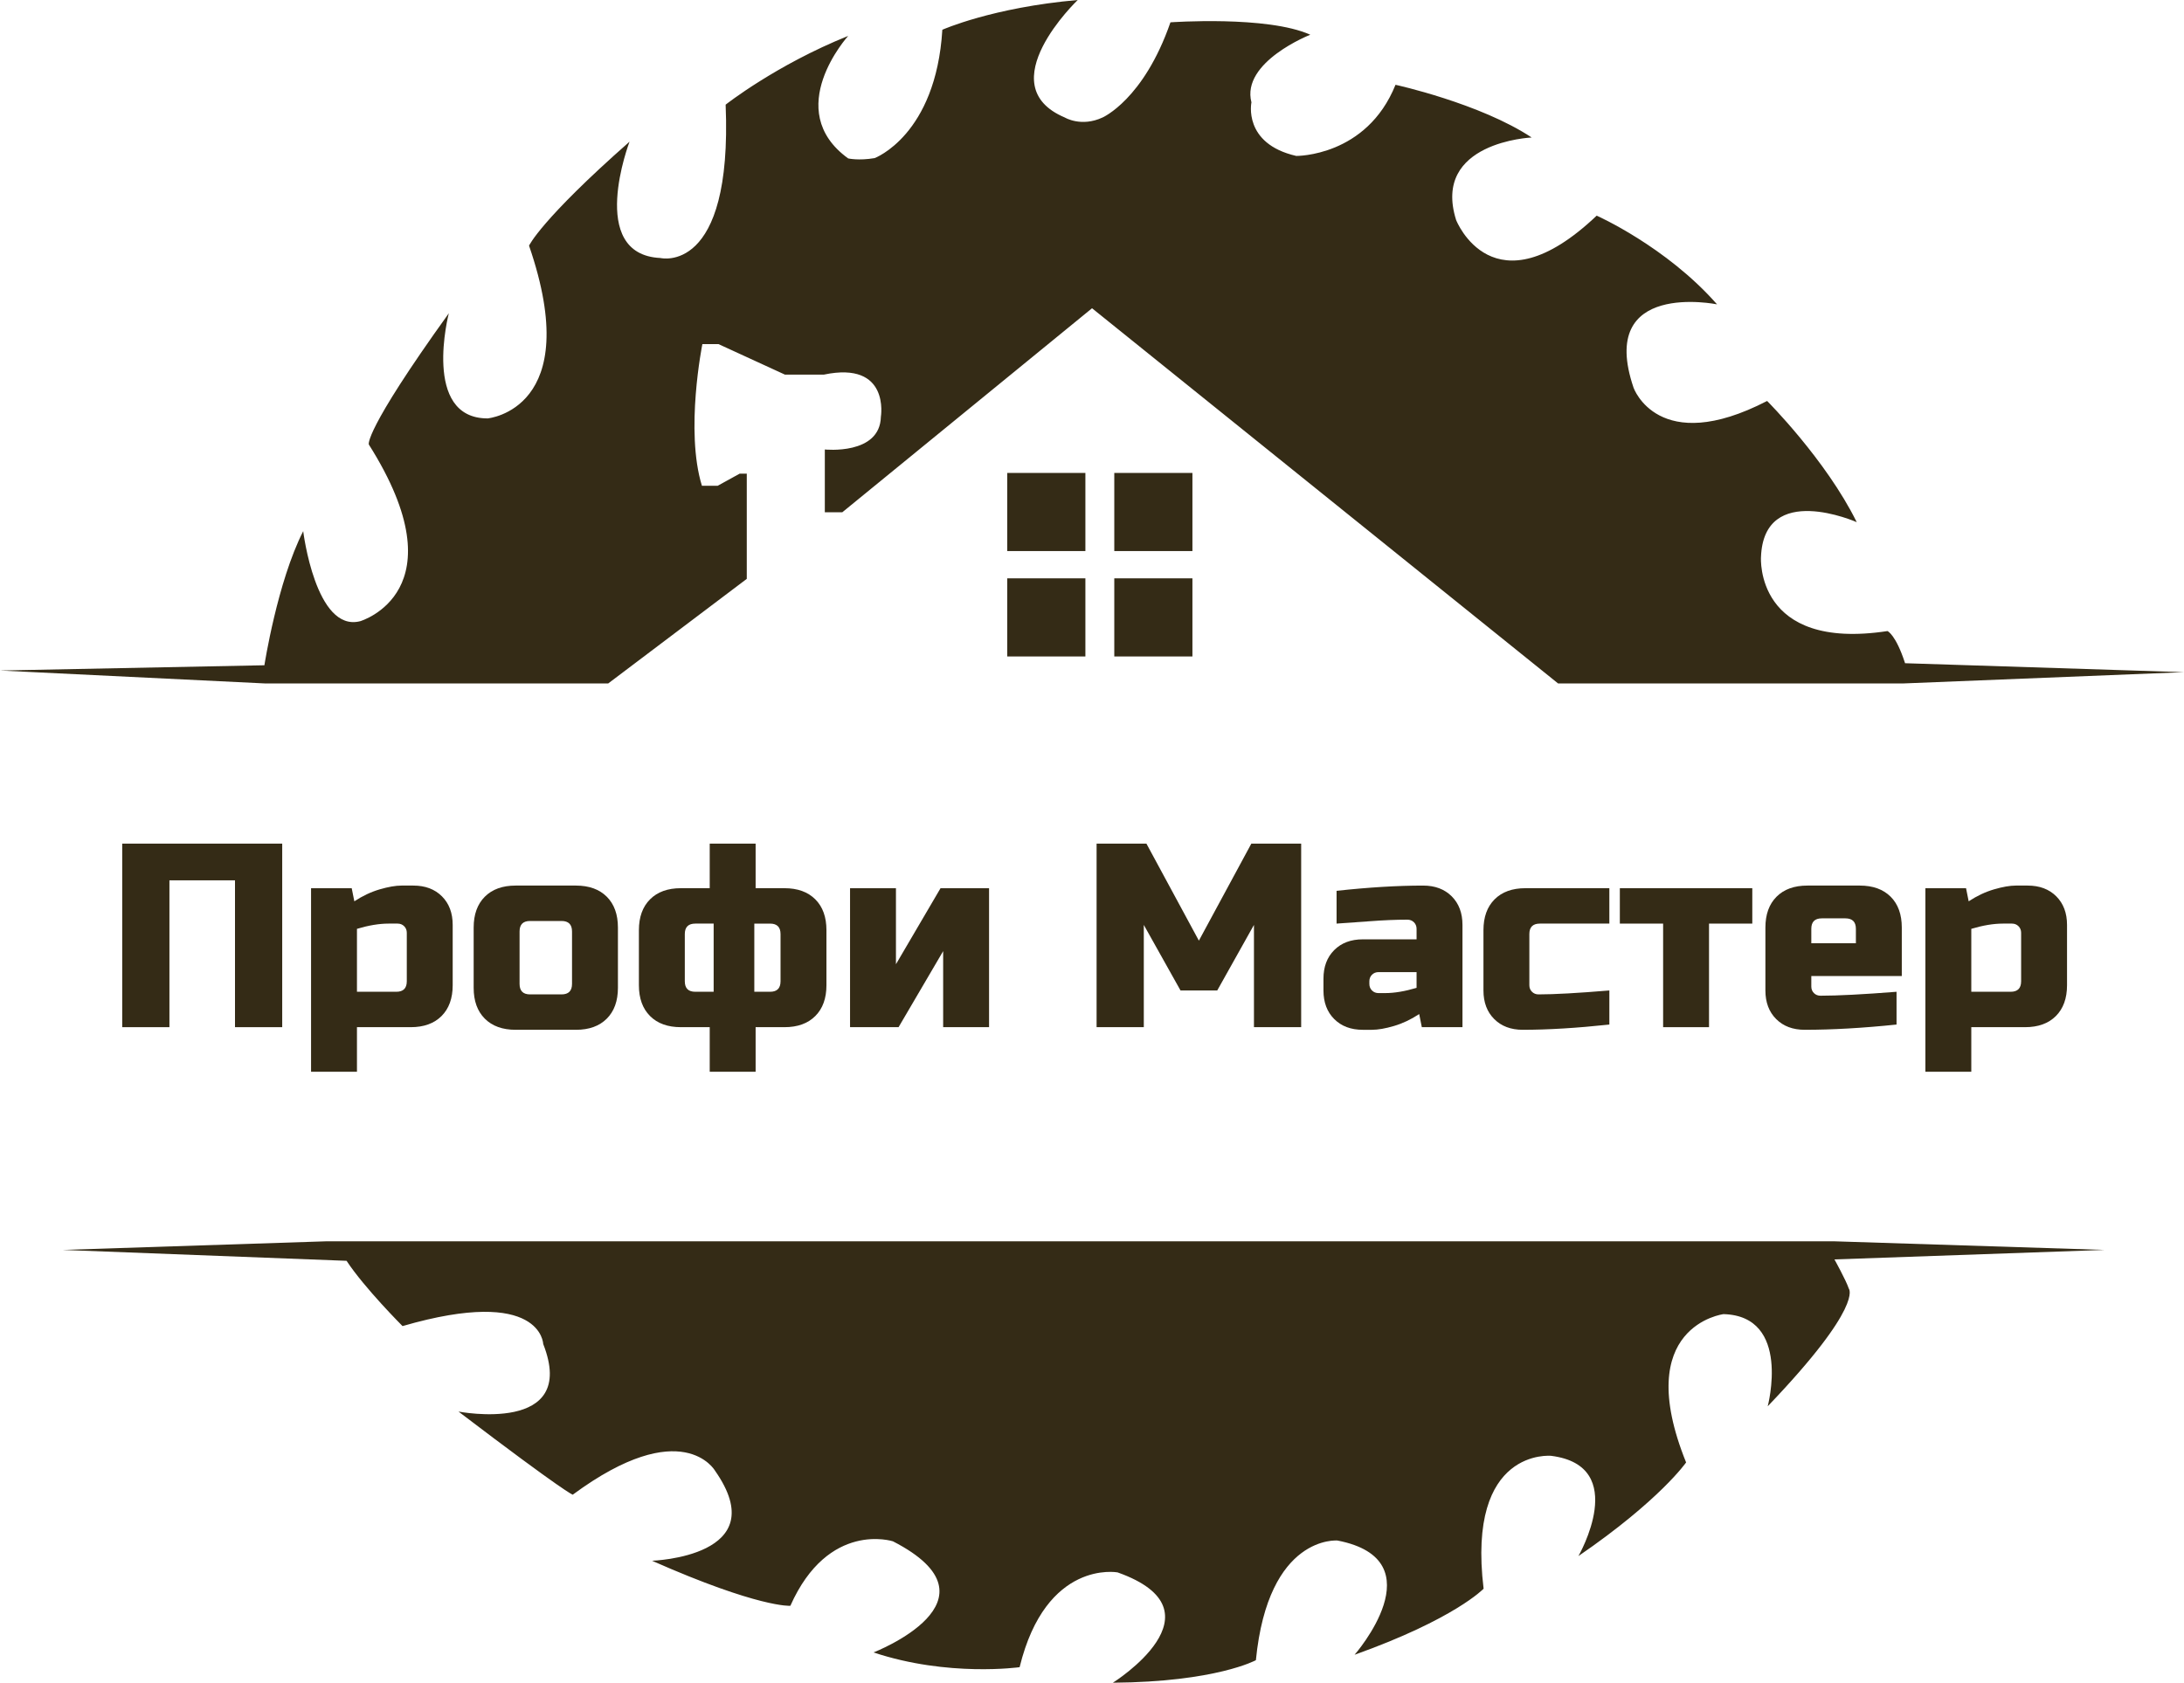 <?xml version="1.0" encoding="UTF-8"?>
<svg xmlns="http://www.w3.org/2000/svg" viewBox="0 0 2081.7 1604.3">
  <defs>
    <style>
      .cls-1 {
        fill: #342b16;
      }
    </style>
  </defs>
  <g id="_Слой_1" data-name="Слой 1">
    <g>
      <path class="cls-1" d="m268.99,979.31h-45v-140h-62.5v140h-45v-175h152.5v175Z"/>
      <path class="cls-1" d="m340.24,979.31v42.5h-43.75v-175h38.75l2.5,12.5c7.83-5.16,15.88-8.96,24.12-11.38,8.25-2.41,15.21-3.62,20.88-3.62h11.25c11.33,0,20.41,3.42,27.25,10.25,6.83,6.84,10.25,15.92,10.25,27.25v57.5c0,12.5-3.54,22.29-10.62,29.38s-16.88,10.62-29.38,10.62h-51.25Zm30-98.75c-8.84,0-18.84,1.67-30,5v60h37.5c6.66,0,10-3.33,10-10v-46.25c0-2.5-.84-4.58-2.5-6.25-1.67-1.66-3.75-2.5-6.25-2.5h-8.75Z"/>
      <path class="cls-1" d="m588.98,941.81c0,12.5-3.54,22.29-10.62,29.38s-16.88,10.62-29.38,10.62h-57.5c-12.5,0-22.29-3.54-29.38-10.62-7.09-7.08-10.62-16.88-10.62-29.38v-57.5c0-12.5,3.54-22.29,10.62-29.38s16.88-10.62,29.38-10.62h57.5c12.5,0,22.29,3.54,29.38,10.62,7.08,7.09,10.62,16.88,10.62,29.38v57.5Zm-43.75-53.75c0-6.66-3.34-10-10-10h-30c-6.67,0-10,3.34-10,10v50c0,6.67,3.33,10,10,10h30c6.66,0,10-3.33,10-10v-50Z"/>
      <path class="cls-1" d="m787.73,939.31c0,12.5-3.54,22.29-10.62,29.38s-16.88,10.62-29.38,10.62h-27.5v42.5h-43.75v-42.5h-27.5c-12.5,0-22.29-3.54-29.38-10.62-7.09-7.08-10.62-16.88-10.62-29.38v-52.5c0-12.5,3.54-22.29,10.62-29.38s16.88-10.62,29.38-10.62h27.5v-42.5h43.75v42.5h27.5c12.5,0,22.29,3.54,29.38,10.62,7.08,7.09,10.62,16.88,10.62,29.38v52.5Zm-135-3.75c0,6.67,3.33,10,10,10h17.5v-65h-17.5c-6.67,0-10,3.34-10,10v45Zm91.25-45c0-6.66-3.34-10-10-10h-15v65h15c6.66,0,10-3.33,10-10v-45Z"/>
      <path class="cls-1" d="m896.48,846.81h46.25v132.5h-43.75v-72.5l-42.5,72.5h-46.25v-132.5h43.75v72.5l42.5-72.5Z"/>
      <path class="cls-1" d="m1195.22,881.81l-35,62.5h-35l-35-62.5v97.5h-45v-175h47.5l50,92.5,50-92.5h47.5v175h-45v-97.5Z"/>
      <path class="cls-1" d="m1273.97,849.31c30.5-3.33,58-5,82.5-5,11.33,0,20.41,3.42,27.25,10.25,6.83,6.84,10.25,15.92,10.25,27.25v97.5h-38.75l-2.5-12.5c-7.84,5.17-15.88,8.96-24.12,11.38s-15.21,3.62-20.88,3.62h-8.75c-11.34,0-20.42-3.41-27.25-10.25-6.84-6.83-10.25-15.91-10.25-27.25v-11.25c0-11.33,3.41-20.41,10.25-27.25s15.91-10.25,27.25-10.25h51.25v-10c0-2.5-.84-4.58-2.5-6.25-1.67-1.66-3.75-2.5-6.25-2.5-10.84,0-22.79.5-35.88,1.5-13.09,1-23.62,1.75-31.62,2.25v-31.25Zm46.25,97.5c8.83,0,18.83-1.66,30-5v-15h-36.25c-2.5,0-4.59.84-6.25,2.5s-2.5,3.75-2.5,6.25v2.5c0,2.5.83,4.59,2.5,6.25,1.66,1.67,3.75,2.5,6.25,2.5h6.25Z"/>
      <path class="cls-1" d="m1533.97,976.81c-31.17,3.33-58.67,5-82.5,5-11.34,0-20.42-3.41-27.25-10.25-6.84-6.83-10.25-15.91-10.25-27.25v-57.5c0-12.5,3.54-22.29,10.62-29.38s16.88-10.62,29.38-10.62h80v33.75h-66.25c-6.67,0-10,3.34-10,10v48.75c0,2.5.83,4.59,2.5,6.25,1.66,1.67,3.75,2.5,6.25,2.5,15,0,37.5-1.25,67.5-3.75v32.5Z"/>
      <path class="cls-1" d="m1628.97,880.56v98.75h-43.75v-98.75h-41.25v-33.75h126.25v33.75h-41.25Z"/>
      <path class="cls-1" d="m1807.71,976.81c-32.17,3.33-61.34,5-87.5,5-11.34,0-20.42-3.41-27.25-10.25-6.84-6.83-10.25-15.91-10.25-27.25v-60c0-12.5,3.54-22.29,10.62-29.38s16.88-10.62,29.38-10.62h50c12.5,0,22.29,3.54,29.38,10.62,7.08,7.09,10.62,16.88,10.62,29.38v46.25h-86.25v10c0,2.5.83,4.59,2.5,6.25,1.66,1.67,3.75,2.5,6.25,2.5,16.5,0,40.66-1.25,72.5-3.75v31.25Zm-71.25-101.25c-6.67,0-10,3.34-10,10v13.75h42.5v-13.75c0-6.66-3.34-10-10-10h-22.5Z"/>
      <path class="cls-1" d="m1878.96,979.31v42.5h-43.75v-175h38.75l2.5,12.5c7.83-5.16,15.88-8.96,24.12-11.38,8.25-2.41,15.21-3.62,20.88-3.62h11.25c11.33,0,20.41,3.42,27.25,10.25,6.83,6.84,10.25,15.92,10.25,27.25v57.5c0,12.5-3.54,22.29-10.62,29.38s-16.88,10.62-29.38,10.62h-51.25Zm30-98.75c-8.84,0-18.84,1.67-30,5v60h37.5c6.66,0,10-3.33,10-10v-46.25c0-2.5-.84-4.58-2.5-6.25-1.67-1.66-3.75-2.5-6.25-2.5h-8.75Z"/>
    </g>
  </g>
  <g id="_Слой_2" data-name="Слой 2">
    <path class="cls-1" d="m0,639.28l252.02-5.02s12.33-79.44,36.98-127.84c0,0,11.87,96.79,54.33,85.83,0,0,96.79-28.31,8.22-168.47,0,0-5.48-11.41,76.25-125.1,0,0-26.04,100.23,36.98,100.23,0,0,93.27-8.4,39.49-164.69,0,0,10.92-24.37,95.79-99.15,0,0-41.17,107.55,29.41,110.91,0,0,68.9,16.81,62.18-146.2,0,0,47.89-37.81,116.8-65.54,0,0-63.86,70.58,0,116.8,0,0,9.83,2.32,25.2-.3,0,0,58.41-21.7,64.55-122.37,0,0,47.74-21.27,129.04-28.36,0,0-85.08,81.3-12.29,112.02,0,0,15.6,9.45,35.92,0,0,0,39.23-17.02,64.76-90.75,0,0,92.26-6.6,133.29,11.82,0,0-66.15,25.96-56.1,64.48,0,0-8.37,39.36,42.7,51.08,0,0,66.99.84,94.62-67.82,0,0,80.39,17.58,129.79,50.24,0,0-95.46,4.19-72.01,78.71,0,0,35.17,89.6,133.98-4.19,0,0,66.15,29.31,114.72,84.57,0,0-114.72-23.45-79.55,79.55,0,0,23.45,66.15,127.28,12.56,0,0,56.1,56.1,85.41,115.55,0,0-88.76-39.36-91.27,33.49,0,0-5.86,89.6,120.58,70.34,0,0,7.86,3.2,16.76,30.65l265.9,8.53-267.38,10.75h-329.26l-444.21-357.7-238.03,194.5h-16.67v-59.85s52.58,5.56,53.43-31.21c0,0,8.98-53.43-54.29-40.18h-37.19l-63.27-29.07h-15.39s-16.67,82.5-.43,135.08h14.96l20.95-11.54,6.84-.06v100.33l-132.07,99.7H252.6L0,639.28Z"/>
    <path class="cls-1" d="m59.81,1191.67l250.65-8.19h1438.36l257.2,8.19-257.51,9.06s10.98,19.68,13.73,27.91c0,0,14.64,16.02-77.33,112.11,0,0,22.88-86.03-42.1-87.86,0,0-88.32,10.98-35.69,141.4,0,0-24.85,35.93-102.63,89.27,0,0,49.63-85.93-25.93-95.56,0,0-80.75-8.15-64.45,126.67,0,0-27.41,28.89-122.97,62.97,0,0,79.26-90.38-16.3-108.9,0,0-65.93-5.93-77.78,114.08,0,0-37.78,20.74-136.3,21.48,0,0,108.9-68.15,4.44-105.19,0,0-68.15-12.59-93.34,90.38,0,0-68.15,9.63-139.27-14.07,0,0,128.16-49.63,18.52-105.93,0,0-61.49-20-97.78,61.49,0,0-29.63,2.22-131.86-42.97,0,0,117.79-3.7,60-85.93,0,0-31.11-54.08-135.56,22.96,0,0-6.67-1.48-108.9-79.26,0,0,114.82,22.22,80.75-64.45,0,0-1.48-55.56-134.08-17.04,0,0-36.3-36.3-53.34-62.23l-270.52-10.39Z"/>
    <rect class="cls-1" x="960.07" y="450.9" width="74.48" height="74.48"/>
    <rect class="cls-1" x="1062.09" y="450.9" width="74.48" height="74.48"/>
    <rect class="cls-1" x="960.07" y="551.39" width="74.48" height="74.48"/>
    <rect class="cls-1" x="1062.09" y="551.39" width="74.48" height="74.48"/>
  </g>
</svg>